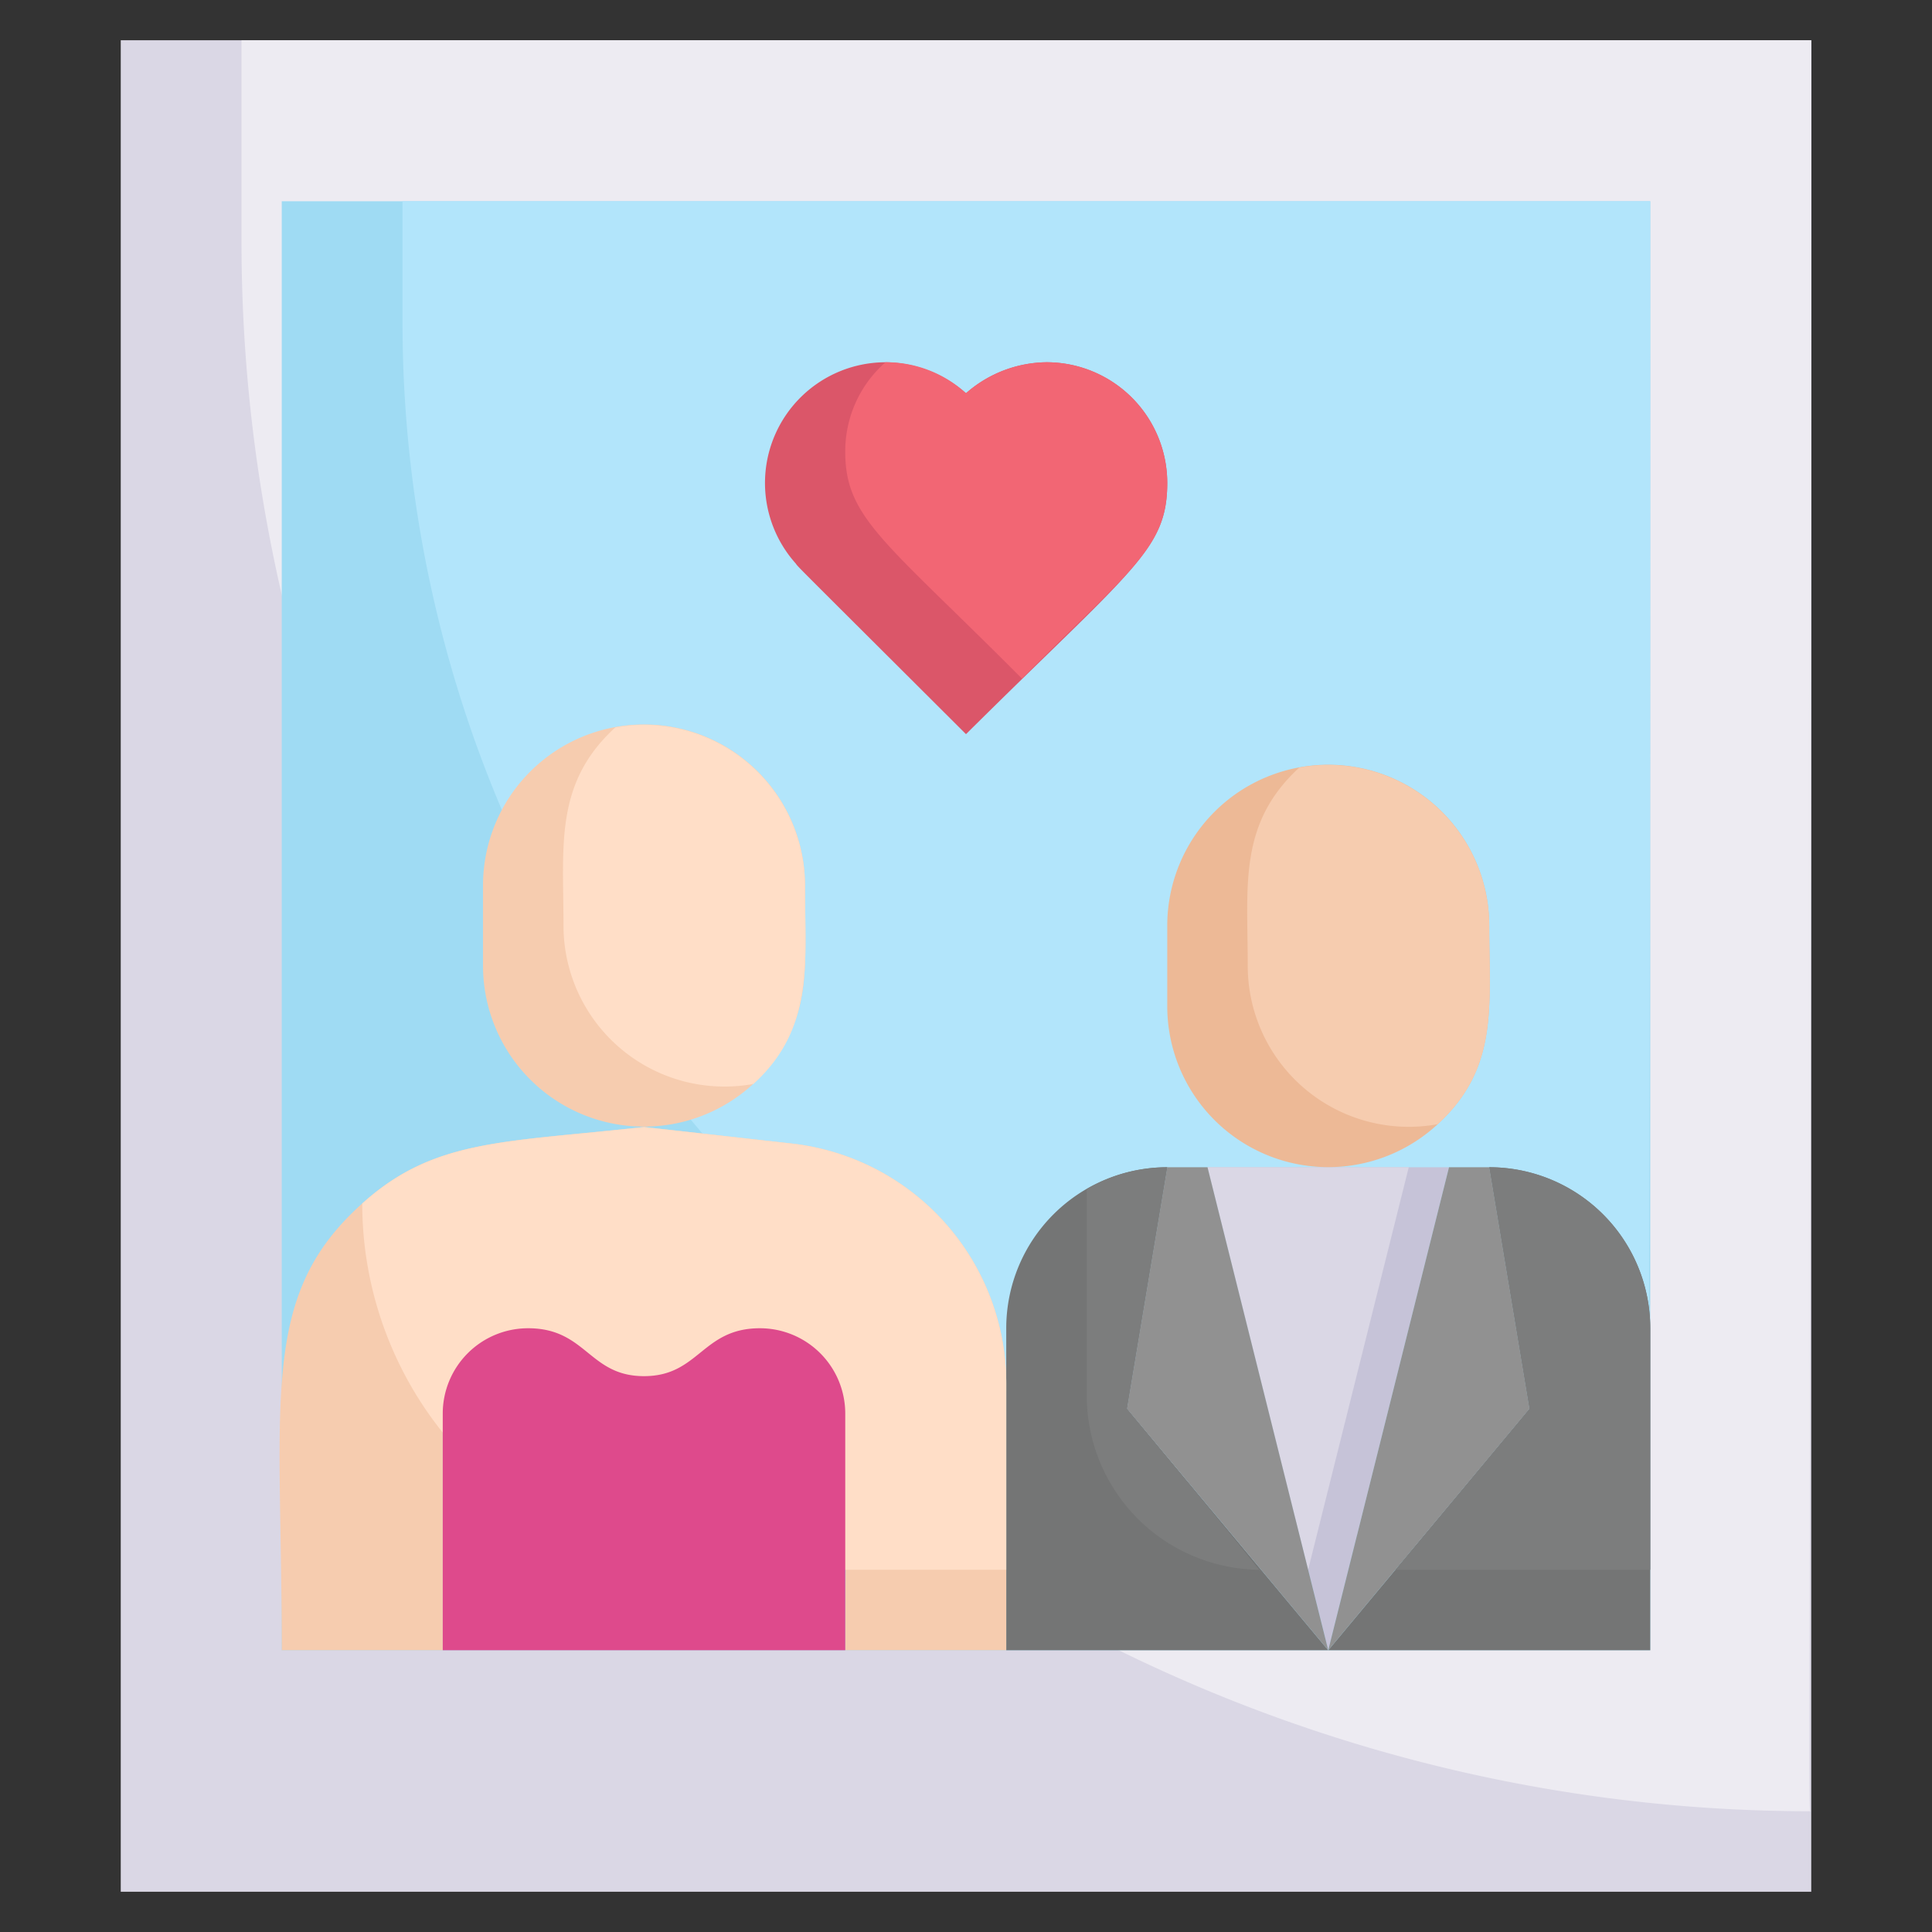 <svg xmlns="http://www.w3.org/2000/svg" viewBox="0 0 48 48"><rect x="0" y="0" width="48" height="48" fill="#333333" stroke="none"/><defs><style>.cls-1{fill:#dad7e5;}.cls-2{fill:#edebf2;}.cls-3{fill:#9fdbf3;}.cls-4{fill:#b2e5fb;}.cls-5{fill:#747575;}.cls-6{fill:#c6c3d8;}.cls-7{fill:#f6ccaf;}.cls-8{fill:#ffdec7;}.cls-9{fill:#de4a8c;}.cls-10{fill:#edb996;}.cls-11{fill:#919191;}.cls-12{fill:#db5669;}.cls-13{fill:#f26674;}.cls-14{fill:#7c7d7d;}</style></defs><title>Wedding Photo</title><g id="Wedding_Photo" data-name="Wedding Photo"><rect class="cls-1" x="3" y="1" width="42" height="46"/><path class="cls-2" d="M45,1c0,45.32-.1,44,0,44A39,39,0,0,1,6,6V1Z"/><rect class="cls-3" x="7" y="5" width="34" height="36"/><path class="cls-4" d="M41,5c0,35.18-.1,34,0,34A31,31,0,0,1,10,8V5Z"/><path class="cls-5" d="M33,41H25V33a4,4,0,0,1,4-4l-1,6Z"/><polygon class="cls-6" points="36 29 33 41 30 29 36 29"/><polygon class="cls-1" points="35 29 32.5 39 30 29 35 29"/><path class="cls-5" d="M41,33v8H33l5-6-1-6A4,4,0,0,1,41,33Z"/><path class="cls-7" d="M25,34.37V41H21c0-6,.22-6.54-.62-7.38a2.13,2.13,0,0,0-3,0,2,2,0,0,1-2.76,0A2.13,2.13,0,0,0,11,35.12V41H7c0-6.28-.57-8.8,2-11.1,1.79-1.61,3.5-1.51,7-1.9l3.66.41A6,6,0,0,1,25,34.37Z"/><path class="cls-8" d="M25,34.37V39H18.1A9.1,9.1,0,0,1,9,29.9c1.79-1.61,3.5-1.51,7-1.9l3.66.41A6,6,0,0,1,25,34.37Z"/><path class="cls-9" d="M21,35.12V41H11V35.12A2.12,2.12,0,0,1,13.12,33c1.45,0,1.51,1.19,2.88,1.19S17.44,33,18.88,33A2.12,2.12,0,0,1,21,35.12Z"/><path class="cls-7" d="M20,22c0,1.94.16,3-.72,4.28A4,4,0,0,1,12,24V22a4,4,0,1,1,8,0Z"/><path class="cls-8" d="M20,22c0,1.9.24,3.55-1.28,4.93A4,4,0,0,1,14,23c0-2-.23-3.54,1.29-4.93A4,4,0,0,1,20,22Z"/><path class="cls-10" d="M37,23c0,2,.24,3.53-1.28,4.93A4,4,0,0,1,29,25V23a4,4,0,0,1,8,0Z"/><path class="cls-7" d="M37,23c0,2,.24,3.53-1.28,4.93A4,4,0,0,1,31,24c0-2-.24-3.53,1.28-4.93A4,4,0,0,1,37,23Z"/><polygon class="cls-11" points="33 41 28 35 29 29 30 29 33 41"/><polygon class="cls-11" points="38 35 33 41 36 29 37 29 38 35"/><path class="cls-12" d="M29,12c0,1.66-.86,2.13-5,6.24C19.75,14,19.83,14.09,19.77,14A3,3,0,0,1,22,9a3.08,3.08,0,0,1,2,.77A3.07,3.07,0,0,1,26,9,3,3,0,0,1,29,12Z"/><path class="cls-13" d="M29,12c0,1.6-.87,2.11-3.61,4.86C22,13.45,21,12.88,21,11.23A2.94,2.94,0,0,1,22,9a2.94,2.94,0,0,1,2,.77A3.09,3.09,0,0,1,26,9,3,3,0,0,1,29,12Z"/><path class="cls-14" d="M28,35c3.79,4.56,3.23,4,3.33,4A4.33,4.33,0,0,1,27,34.67V29.54A4,4,0,0,1,29,29Z"/><path class="cls-14" d="M41,33v6H34.67L38,35l-1-6A4,4,0,0,1,41,33Z"/></g></svg>